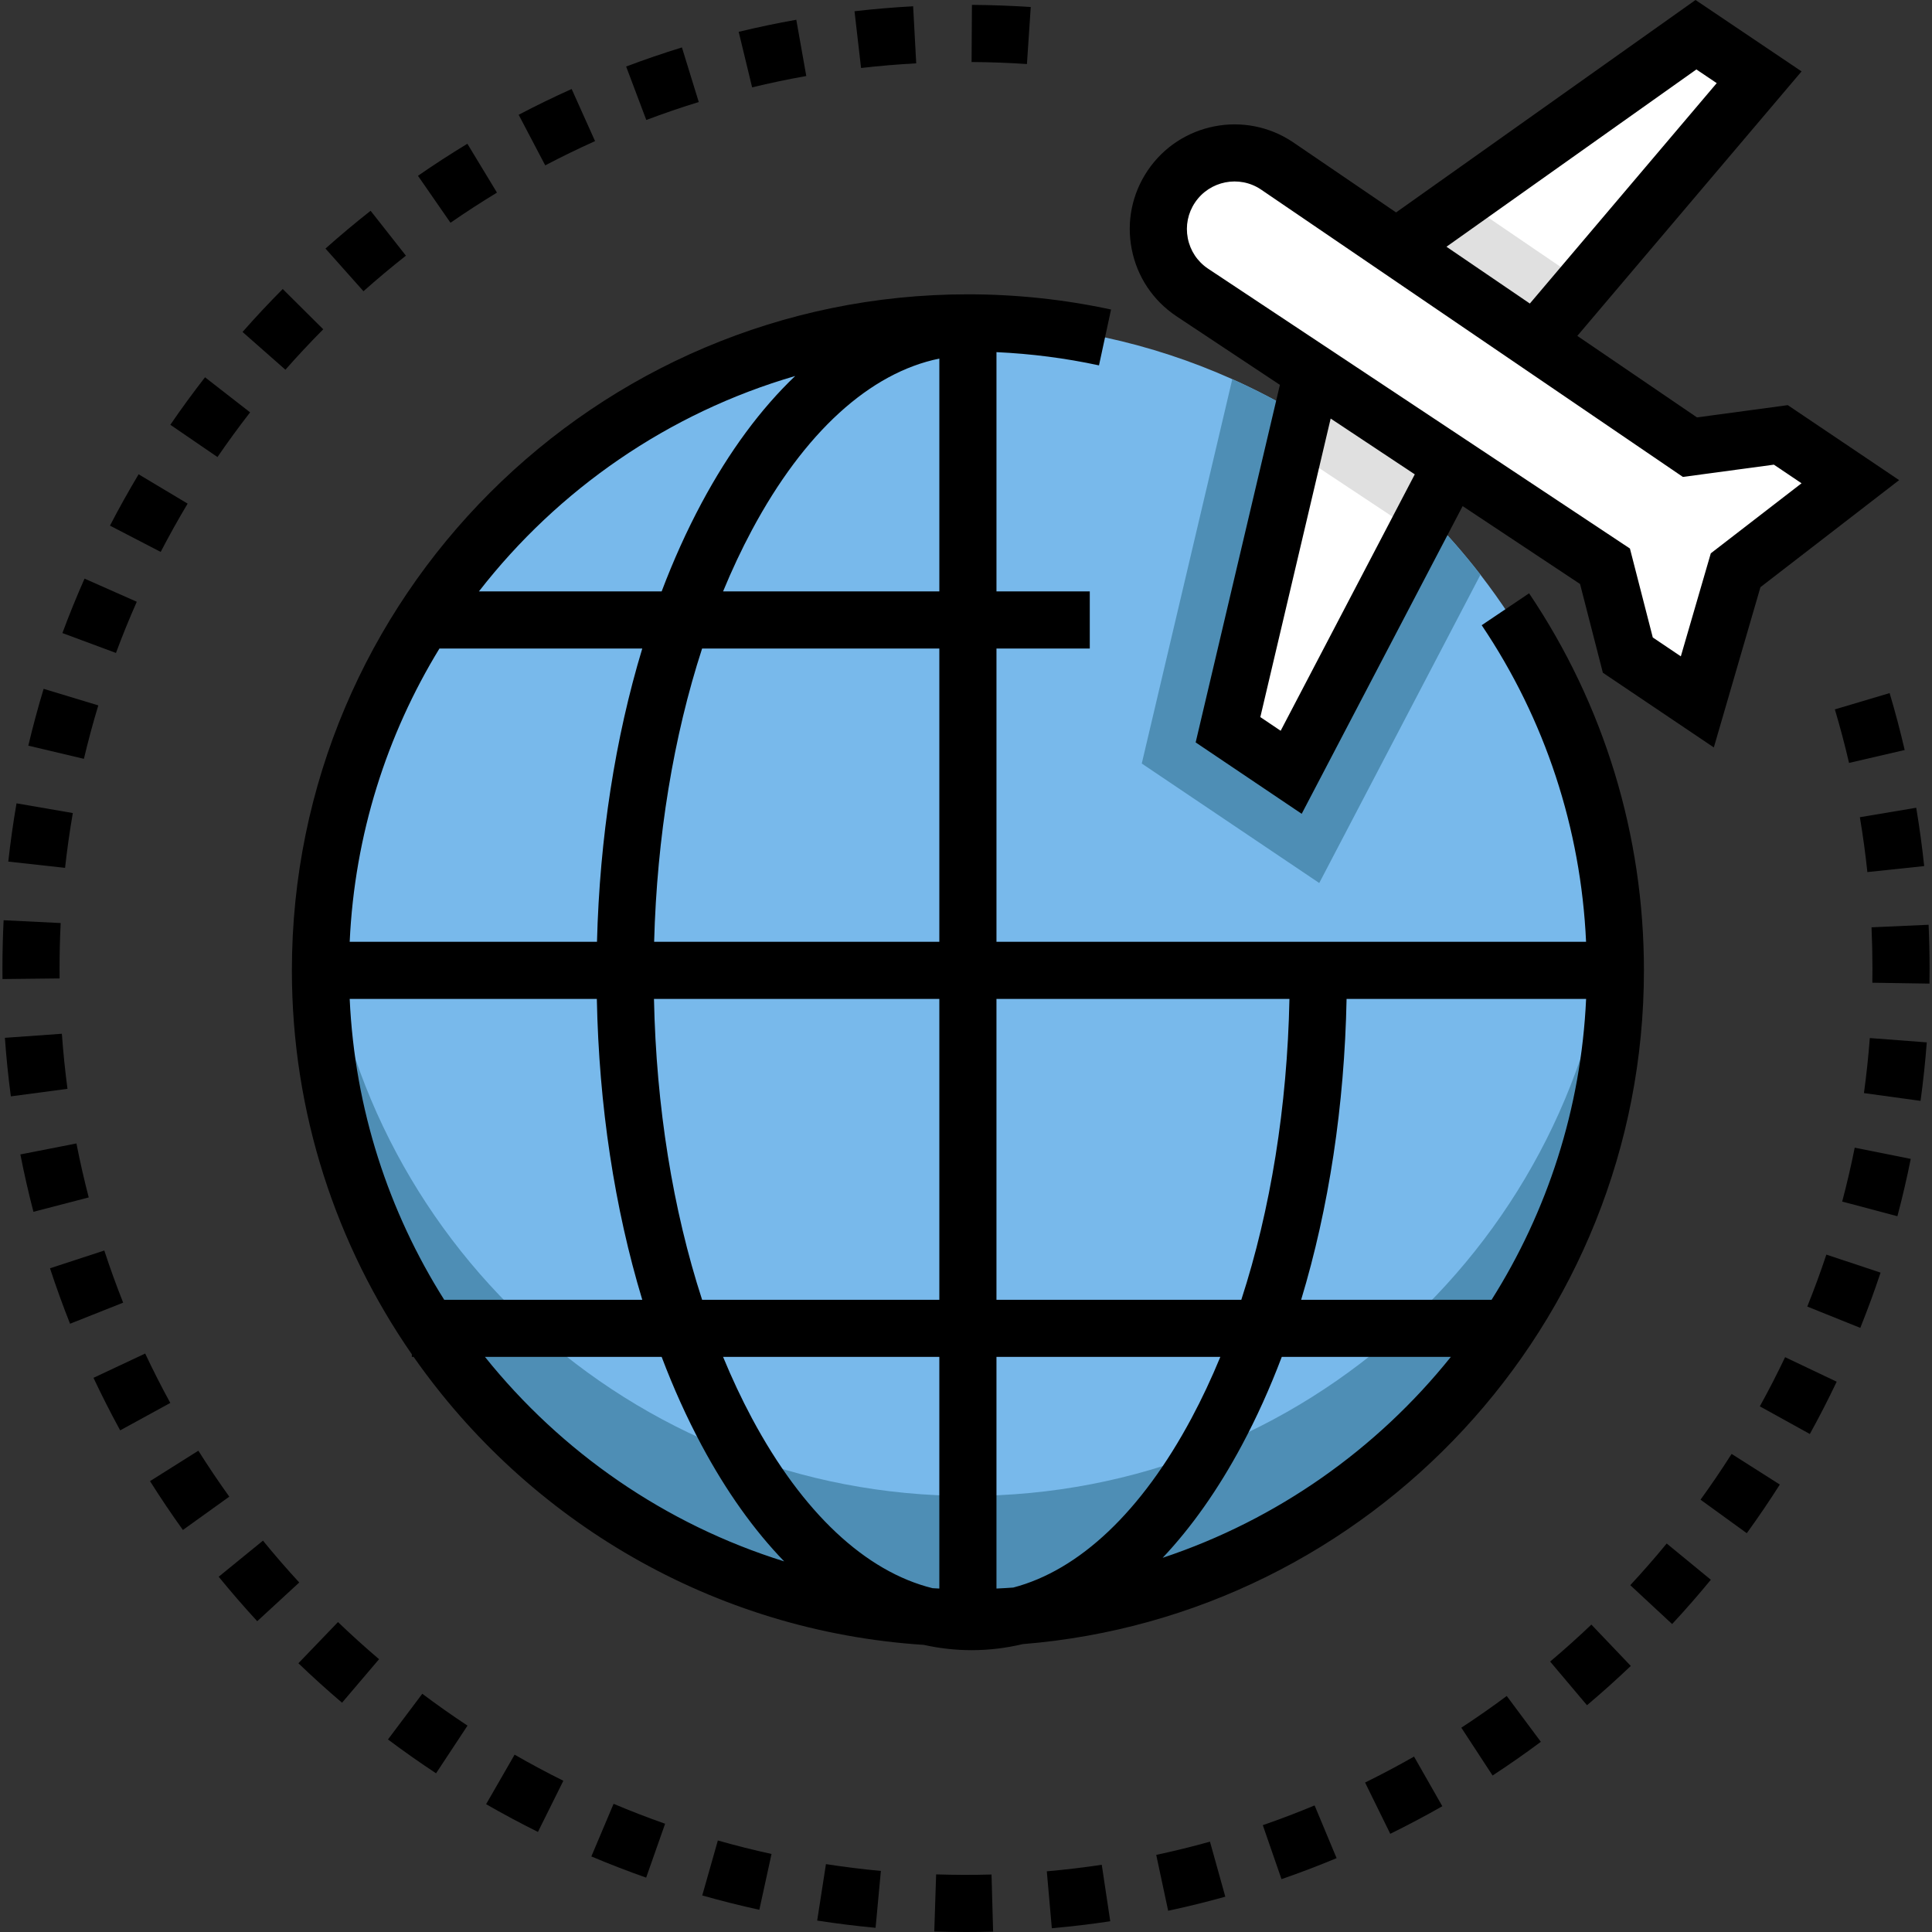 <?xml version="1.0" encoding="iso-8859-1"?>
<!-- Generator: Adobe Illustrator 19.0.0, SVG Export Plug-In . SVG Version: 6.00 Build 0)  -->
<svg version="1.1" id="Layer_1" xmlns="http://www.w3.org/2000/svg" xmlns:xlink="http://www.w3.org/1999/xlink" x="0px" y="0px"
	 viewBox="0 0 512 512" style="enable-background:new 0 0 512 512;" xml:space="preserve">
<rect x="0" y="0" width="512" height="512" fill="#333333" stroke="none"/>
<path style="fill:#78B9EB;" d="M428.087,257.149c0,94.764-76.819,171.583-171.583,171.583S84.921,351.913,84.921,257.149
	S161.74,85.566,256.504,85.566c24.96,0,48.669,5.329,70.066,14.918c26,11.637,48.558,29.553,65.767,51.828
	C414.754,181.309,428.087,217.675,428.087,257.149z"/>
<g>
	<path style="fill:#4E8EB5;" d="M256.504,396.434c-89.316,0-162.681-68.246-170.821-155.434c-0.497,5.317-0.762,10.702-0.762,16.149
		c0,94.762,76.821,171.583,171.583,171.583s171.583-76.821,171.583-171.583c0-5.447-0.265-10.832-0.762-16.149
		C419.185,328.188,345.82,396.434,256.504,396.434z"/>
	<path style="fill:#4E8EB5;" d="M392.337,152.312l-42.724,81.694l-47.034-31.662l23.991-101.86
		C352.57,112.121,375.128,130.037,392.337,152.312z"/>
</g>
<polygon style="fill:#FFFFFF;" points="449.446,9.202 370.247,65.386 347.698,98.875 325.431,193.391 342.175,204.665 
	384.536,123.678 407.085,90.189 466.19,20.476 "/>
<polygon style="fill:#E0E0E0;" points="387.631,53.054 370.247,65.386 347.698,98.875 342.827,119.552 375.394,141.156 
	384.536,123.678 407.085,90.189 419.92,75.05 "/>
<path style="fill:#FFFFFF;" d="M447.852,118.503L338.433,43.965c-9.247-6.226-21.792-3.778-28.018,5.47
	c-6.226,9.247-3.778,21.792,5.47,28.018l109.457,72.612l6.051,23.542l18.419,12.401l10.15-34.889l30.4-23.464l-18.419-12.401
	L447.852,118.503z"/>
<path d="M311.699,83.762l27.487,18.234l-22.324,94.752l28.1,18.92l42.652-81.543l31.117,20.642l6.044,23.514l29.406,19.8
	l12.356-42.475l36.752-28.368l-29.51-19.869l-24.066,3.246l-31.709-21.6l59.427-70.092L449.334,0l-79.355,56.295l-27.318-18.61
	c-12.696-8.548-29.979-5.173-38.525,7.522c-4.141,6.15-5.639,13.544-4.218,20.82C301.339,73.304,305.507,79.592,311.699,83.762z
	 M339.388,193.662l-5.389-3.628l18.64-79.114l22.293,14.789L339.388,193.662z M449.558,18.403l5.389,3.628l-49.522,58.411
	l-22.098-15.054L449.558,18.403z M316.693,53.663c3.885-5.77,11.74-7.304,17.477-3.443l111.818,76.172l24.112-3.252l7.329,4.934
	l-24.048,18.562l-7.942,27.304l-7.432-5.004l-6.058-23.571L320.112,71.175c-2.796-1.882-4.69-4.74-5.336-8.048
	C314.131,59.82,314.811,56.459,316.693,53.663z"/>
<path d="M27.642,331.401l-14.39,4.707c1.614,4.932,3.402,9.877,5.315,14.696l14.071-5.586
	C30.84,340.688,29.16,336.039,27.642,331.401z"/>
<path d="M66.282,109.279l-11.95-9.295c-3.178,4.087-6.271,8.322-9.191,12.587l12.493,8.552
	C60.381,117.11,63.291,113.126,66.282,109.279z"/>
<path d="M38.476,358.699l-13.701,6.44c2.205,4.69,4.584,9.374,7.072,13.92l13.281-7.268
	C42.788,367.515,40.55,363.111,38.476,358.699z"/>
<path d="M36.247,159.472l-13.844-6.13c-2.091,4.724-4.064,9.576-5.865,14.424l14.193,5.272
	C32.425,168.478,34.28,163.915,36.247,159.472z"/>
<path d="M49.724,133.468l-12.991-7.775c-2.657,4.439-5.21,9.017-7.589,13.607l13.441,6.966
	C44.823,141.95,47.226,137.644,49.724,133.468z"/>
<path d="M16.397,273.958l-15.101,1.075c0.367,5.164,0.898,10.383,1.579,15.511l15.008-1.99
	C17.243,283.728,16.743,278.818,16.397,273.958z"/>
<path d="M20.257,303.027l-14.858,2.907c0.994,5.086,2.16,10.202,3.462,15.207l14.652-3.812
	C22.289,312.623,21.192,307.81,20.257,303.027z"/>
<path d="M15.784,256.644c0-3.999,0.1-8.046,0.296-12.028l-15.12-0.745c-0.209,4.229-0.315,8.527-0.315,12.773
	c0,0.94,0.005,1.878,0.015,2.815l15.139-0.163C15.789,258.413,15.784,257.529,15.784,256.644z"/>
<path d="M85.662,87.266L74.927,76.592c-3.648,3.669-7.233,7.499-10.653,11.383L75.637,97.98
	C78.856,94.324,82.229,90.72,85.662,87.266z"/>
<path d="M19.298,215.468l-14.919-2.577c-0.88,5.097-1.615,10.292-2.183,15.44l15.048,1.661
	C17.779,225.149,18.47,220.263,19.298,215.468z"/>
<path d="M486.26,187.997c1.39,4.669,2.652,9.441,3.753,14.185l14.748-3.421c-1.17-5.045-2.512-10.119-3.99-15.084L486.26,187.997z"
	/>
<path d="M242.808,16.785L241.99,1.666c-5.178,0.281-10.405,0.722-15.536,1.314l1.735,15.04
	C233.015,17.464,237.935,17.048,242.808,16.785z"/>
<path d="M273.16,1.863c-5.167-0.346-10.41-0.538-15.587-0.569l-0.093,15.14c4.871,0.029,9.805,0.21,14.667,0.536L273.16,1.863z"/>
<path d="M107.575,67.756l-9.362-11.898c-4.069,3.201-8.092,6.57-11.959,10.013l10.068,11.307
	C99.961,73.938,103.747,70.768,107.575,67.756z"/>
<path d="M494.874,231.111l15.056-1.592c-0.546-5.156-1.257-10.357-2.113-15.458l-14.931,2.508
	C493.692,221.369,494.361,226.261,494.874,231.111z"/>
<path d="M157.695,37.397l-6.202-13.811c-4.728,2.123-9.452,4.422-14.043,6.832l7.039,13.404
	C148.806,41.555,153.249,39.393,157.695,37.397z"/>
<path d="M131.702,51.045l-7.844-12.948c-4.427,2.682-8.832,5.539-13.095,8.491l8.621,12.446
	C123.393,56.255,127.537,53.568,131.702,51.045z"/>
<path d="M185.177,27.037l-4.458-14.468c-4.959,1.528-9.933,3.23-14.785,5.06l5.341,14.166
	C175.838,30.074,180.515,28.474,185.177,27.037z"/>
<path d="M213.674,20.144l-2.648-14.907c-5.093,0.904-10.229,1.981-15.265,3.199l3.558,14.716
	C204.055,22.007,208.885,20.995,213.674,20.144z"/>
<path d="M26.051,186.937l-14.49-4.387c-1.5,4.954-2.865,10.021-4.058,15.061l14.733,3.487
	C23.357,196.359,24.641,191.595,26.051,186.937z"/>
<path d="M432.039,420.089l11.092,10.304c3.525-3.794,6.976-7.744,10.259-11.74l-11.698-9.61
	C438.604,412.803,435.356,416.519,432.039,420.089z"/>
<path d="M410.805,440.333l9.763,11.572c3.957-3.339,7.864-6.843,11.609-10.414l-10.447-10.957
	C418.205,433.895,414.529,437.191,410.805,440.333z"/>
<path d="M387.265,457.858l8.284,12.672c4.33-2.831,8.635-5.836,12.794-8.932l-9.04-12.144
	C395.388,452.367,391.339,455.195,387.265,457.858z"/>
<path d="M450.656,397.432l12.26,8.883c3.035-4.189,5.98-8.527,8.755-12.892l-12.778-8.121
	C456.283,389.41,453.511,393.491,450.656,397.432z"/>
<path d="M361.759,472.388l6.675,13.589c4.651-2.284,9.293-4.744,13.796-7.31l-7.495-13.153
	C370.499,467.926,366.133,470.24,361.759,472.388z"/>
<path d="M488.198,318.428l14.633,3.884c1.327-5.002,2.517-10.113,3.535-15.191l-14.844-2.976
	C490.564,308.92,489.446,313.726,488.198,318.428z"/>
<path d="M493.964,289.681l14.998,2.063c0.704-5.123,1.261-10.339,1.652-15.504l-15.096-1.146
	C495.15,279.953,494.627,284.861,493.964,289.681z"/>
<path d="M511.098,245.074l-15.124,0.675c0.161,3.612,0.243,7.277,0.243,10.895c0,1.265-0.009,2.527-0.029,3.787l15.138,0.235
	c0.021-1.338,0.031-2.679,0.031-4.023C511.355,252.803,511.268,248.91,511.098,245.074z"/>
<path d="M466.375,372.697l13.249,7.326c2.504-4.529,4.899-9.192,7.117-13.858l-13.674-6.499
	C470.981,364.053,468.73,368.438,466.375,372.697z"/>
<path d="M334.655,483.69l4.955,14.306c4.899-1.698,9.812-3.57,14.6-5.566l-5.827-13.974
	C343.88,480.333,339.263,482.093,334.655,483.69z"/>
<path d="M478.948,346.251l14.046,5.652c1.934-4.806,3.743-9.734,5.375-14.644l-14.367-4.775
	C482.467,337.1,480.767,341.732,478.948,346.251z"/>
<path d="M306.412,491.563l3.162,14.806c5.067-1.082,10.163-2.335,15.146-3.724l-4.065-14.584
	C315.968,489.367,311.176,490.546,306.412,491.563z"/>
<path d="M102.818,460.971c4.137,3.107,8.424,6.125,12.742,8.975l8.337-12.638c-4.062-2.681-8.096-5.521-11.988-8.444
	L102.818,460.971z"/>
<path d="M156.714,491.976c4.761,2.012,9.647,3.9,14.523,5.616l5.024-14.282c-4.584-1.613-9.179-3.389-13.655-5.28L156.714,491.976z"
	/>
<path d="M128.824,478.127c4.483,2.58,9.105,5.054,13.735,7.354l6.734-13.56c-4.354-2.163-8.701-4.489-12.918-6.916L128.824,478.127z
	"/>
<path d="M79.079,440.78c3.729,3.583,7.619,7.102,11.564,10.456l9.811-11.531c-3.712-3.158-7.374-6.47-10.883-9.842L79.079,440.78z"
	/>
<path d="M69.689,408.287l-11.736,9.564c3.267,4.01,6.705,7.975,10.216,11.786l11.134-10.259
	C75.998,415.793,72.764,412.061,69.689,408.287z"/>
<path d="M52.567,384.45l-12.811,8.066c2.757,4.379,5.688,8.736,8.712,12.945l12.297-8.831
	C57.919,392.669,55.162,388.571,52.567,384.45z"/>
<path d="M186.103,502.314c4.98,1.414,10.069,2.692,15.128,3.797l3.233-14.79c-4.757-1.04-9.543-2.241-14.225-3.571L186.103,502.314z
	"/>
<path d="M248.084,496.732l-0.49,15.132c2.789,0.09,5.616,0.136,8.406,0.136c2.391,0,4.808-0.033,7.184-0.099l-0.419-15.134
	C257.921,496.901,252.961,496.89,248.084,496.732z"/>
<path d="M277.415,495.919l1.33,15.081c5.163-0.456,10.373-1.076,15.484-1.844l-2.249-14.972
	C287.173,494.907,282.272,495.491,277.415,495.919z"/>
<path d="M216.562,508.972c5.111,0.792,10.318,1.437,15.475,1.918l1.404-15.075c-4.852-0.451-9.75-1.059-14.557-1.805
	L216.562,508.972z"/>
<path d="M405.225,157.233l-12.559,8.454c16.813,24.978,26.293,53.84,27.66,83.892H264.075v-77.717h24.728v-15.14h-24.728V93.321
	c9.163,0.419,18.271,1.587,27.168,3.507l3.195-14.799c-12.392-2.676-25.155-4.033-37.933-4.033
	c-98.785,0-179.153,80.367-179.153,179.153c0,37.769,11.758,72.839,31.793,101.762v0.683h0.474
	c30.321,43.342,79.308,72.7,135.201,76.316c4.17,0.929,8.408,1.401,12.694,1.401c4.565,0,9.073-0.547,13.506-1.6
	c92.023-7.413,164.638-84.664,164.638-178.562C435.657,221.362,425.134,186.811,405.225,157.233z M420.336,264.719
	c-1.333,29.205-10.341,56.44-25.049,79.736h-50.471c7.34-24.259,11.485-51.442,12.042-79.736H420.336z M341.717,264.719
	c-0.585,28.569-4.989,55.836-12.756,79.736h-64.888v-79.736H341.717z M268.529,420.719c-1.48,0.108-2.964,0.194-4.454,0.261v-61.387
	h59.328c-2.343,5.677-4.891,11.113-7.648,16.262C302.514,400.593,286.049,416.115,268.529,420.719z M199.272,375.856
	c-2.756-5.15-5.305-10.585-7.648-16.262h57.31v61.387c-0.599-0.027-1.196-0.059-1.793-0.092
	C229.382,416.498,212.676,400.896,199.272,375.856z M92.673,249.579c1.295-28.364,9.824-54.872,23.787-77.717h53.75
	c-7.165,23.681-11.292,50.149-12.002,77.717H92.673z M158.168,264.719c0.556,28.294,4.702,55.477,12.042,79.736h-52.489
	c-14.708-23.296-23.715-50.53-25.049-79.736H158.168z M173.31,264.719h75.625v79.736h-62.868
	C178.299,320.555,173.896,293.287,173.31,264.719z M248.934,249.579h-75.582c0.748-27.835,5.129-54.381,12.713-77.717h62.869
	L248.934,249.579L248.934,249.579z M191.625,156.723c2.343-5.677,4.891-11.114,7.648-16.262
	c13.854-25.881,31.235-41.676,49.663-45.434v61.696H191.625z M210.736,99.642c-9.105,8.675-17.471,19.961-24.811,33.673
	c-3.916,7.315-7.448,15.147-10.578,23.407h-48.422C147.896,129.726,177.1,109.432,210.736,99.642z M128.523,359.594h46.825
	c3.129,8.26,6.661,16.091,10.578,23.407c6.549,12.235,13.915,22.542,21.894,30.785C176.248,403.952,148.748,384.81,128.523,359.594z
	 M308.115,412.835c7.63-8.081,14.687-18.065,20.988-29.834c3.916-7.315,7.448-15.147,10.578-23.407h44.806
	C364.889,384.027,338.458,402.75,308.115,412.835z"/>
<g>
</g>
<g>
</g>
<g>
</g>
<g>
</g>
<g>
</g>
<g>
</g>
<g>
</g>
<g>
</g>
<g>
</g>
<g>
</g>
<g>
</g>
<g>
</g>
<g>
</g>
<g>
</g>
<g>
</g>
</svg>
